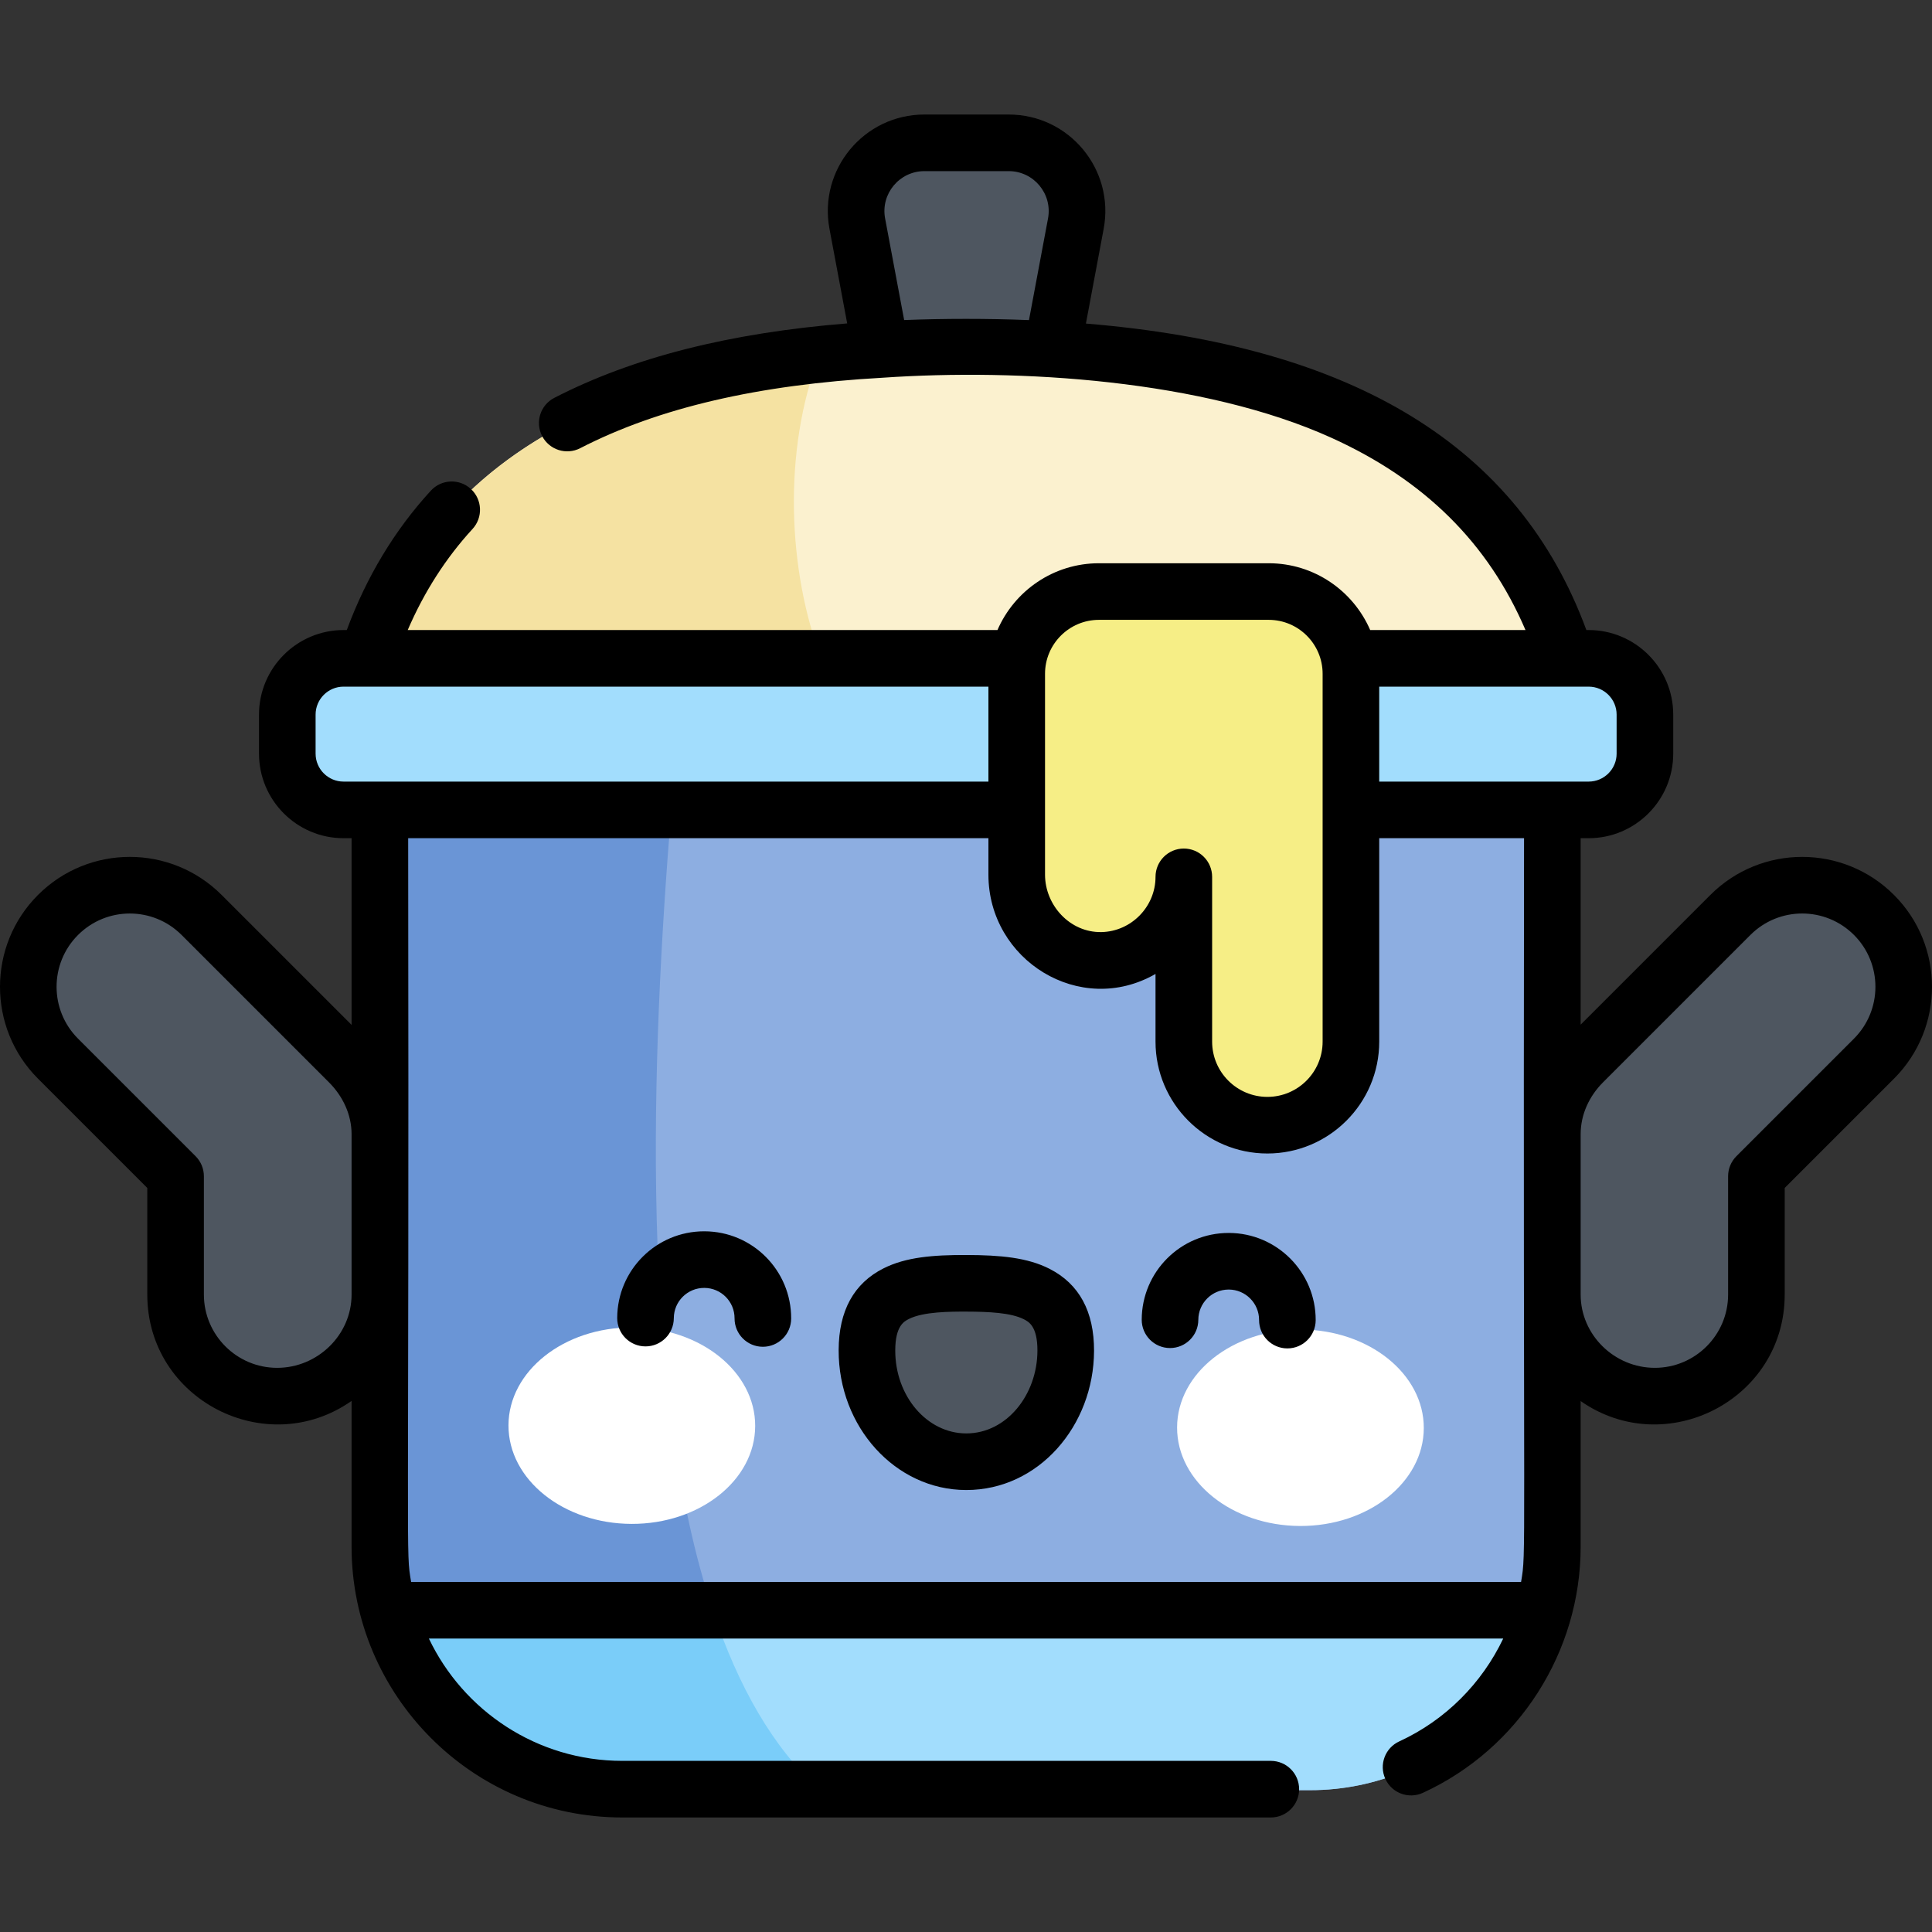 <svg id="Capa_1" enable-background="new 0 0 511.968 511.968" height="512" viewBox="0 0 511.968 511.968" width="512" xmlns="http://www.w3.org/2000/svg"><rect x="0" y="0" width="511.968" height="511.968" fill="#333333" stroke="none"/><g><path d="m267.316 37.848h-22.351c-11.337 0-19.886 10.3-17.797 21.443l8.166 43.569h41.613l8.166-43.569c2.089-11.143-6.459-21.443-17.797-21.443z" fill="#4e5660"/><path d="m347.181 474.384h-182.322c-35.502 0-64.282-28.78-64.282-64.282v-195.377h310.886v195.377c0 35.502-28.78 64.282-64.282 64.282z" fill="#8daee1"/><path d="m347.181 474.384h-182.322c-35.502 0-64.282-28.78-64.282-64.282v-195.377h310.886v195.377c0 35.502-28.78 64.282-64.282 64.282z" fill="#a2ddfd"/><path d="m100.577 214.725v195.377c0 35.502 28.78 64.282 64.282 64.282h52.441c-50.067-44.824-46.529-172.614-39.411-259.659z" fill="#7acdf9"/><path d="m100.577 410.103c0 5.826.789 11.465 2.241 16.831h306.403c1.453-5.366 2.241-11.005 2.241-16.831v-195.378h-310.885z" fill="#8daee1"/><path d="m100.577 214.725v195.377c0 5.826.789 11.465 2.242 16.831h86.133c-19.716-58.931-16.395-147.002-11.062-212.209h-77.313z" fill="#6a95d6"/><path d="m73.645 370.169c-14.874 0-26.932-12.058-26.932-26.932v-31.379l-31.183-31.183c-10.517-10.517-10.517-27.57 0-38.088 10.518-10.518 27.571-10.518 38.089 0l39.071 39.071c5.05 5.051 7.888 11.901 7.888 19.044v42.535c-.001 14.874-12.059 26.932-26.933 26.932z" fill="#4e5660"/><path d="m438.638 370.169c14.874 0 26.932-12.058 26.932-26.932v-31.379l31.183-31.183c10.517-10.517 10.517-27.57 0-38.088-10.518-10.518-27.571-10.518-38.089 0l-39.071 39.071c-5.05 5.051-7.888 11.901-7.888 19.044v42.535c0 14.874 12.058 26.932 26.933 26.932z" fill="#4e5660"/><path d="m421.093 174.539h-330.145c-8.239 0-14.919 6.679-14.919 14.919v10.35c0 8.239 6.679 14.918 14.919 14.918h330.145c8.239 0 14.918-6.679 14.918-14.918v-10.35c0-8.24-6.679-14.919-14.918-14.919z" fill="#a2ddfd"/><path d="m415.141 174.539c-20.584-64.087-84.014-82.508-159-82.508s-138.416 18.422-159 82.508z" fill="#fbf1cf"/><path d="m217.237 93.954c-57.377 6.121-103.19 27.948-120.096 80.585h120.511c-8.777-22.745-10.433-55.142-.415-80.585z" fill="#f5e2a2"/><path d="m269.44 178.635v53.261c0 12.417 10.162 22.963 22.577 22.73 12.04-.226 21.731-10.056 21.731-22.15v43.695c0 12.235 9.919 22.154 22.154 22.154 12.235 0 22.154-9.919 22.154-22.154v-97.537c0-12.043-9.763-21.805-21.806-21.805h-45.004c-12.043 0-21.806 9.763-21.806 21.806z" fill="#f6ee86"/><g><path d="m200.119 377.894c-.045 14.376-14.716 25.985-32.769 25.928s-32.651-11.756-32.606-26.133c.045-14.376 14.716-25.985 32.769-25.928 18.053.056 32.651 11.757 32.606 26.133z" fill="#fff"/><path d="m311.921 378.244c-.045 14.376 14.553 26.076 32.606 26.133s32.724-11.552 32.769-25.928-14.553-26.077-32.606-26.133c-18.053-.057-32.724 11.552-32.769 25.928z" fill="#fff"/><path d="m282.437 358.151c.051-16.287-11.743-17.854-26.298-17.9s-26.359 1.448-26.41 17.735 11.707 29.527 26.262 29.573c14.555.045 26.395-13.121 26.446-29.408z" fill="#4e5660"/></g><path d="m501.904 237.16c-13.449-13.45-35.22-13.452-48.673 0l-34.369 34.369v-49.411h2.124c12.357 0 22.409-10.053 22.409-22.41v-10.343c0-12.356-10.053-22.409-22.409-22.409h-.606c-17.915-48.631-61.493-75.36-132.619-81.213l4.701-25.084c2.953-15.767-9.149-30.311-25.159-30.311h-22.337c-16.042 0-28.108 14.576-25.158 30.311l4.694 25.045c-31.299 2.525-56.879 9.042-77.621 19.73-3.682 1.897-5.129 6.42-3.232 10.103 1.896 3.681 6.42 5.129 10.103 3.231 20.722-10.678 47.098-16.833 80.182-18.675 36.105-2.487 84.978.534 118.942 15.946 24.617 11.17 41.503 27.887 51.367 50.917h-41.154c-4.501-10.401-14.86-17.699-26.895-17.699h-44.977c-12.035 0-22.394 7.298-26.895 17.699h-156.28c4.353-10.105 10.105-19.087 17.181-26.79 2.802-3.05 2.6-7.795-.45-10.597-3.051-2.802-7.796-2.602-10.597.45-9.597 10.448-17.073 22.857-22.28 36.938h-.854c-12.356 0-22.409 10.053-22.409 22.409v10.343c0 12.357 10.053 22.41 22.409 22.41h2.124v49.47l-34.43-34.429c-13.451-13.449-35.221-13.453-48.673 0-13.418 13.419-13.418 35.252 0 48.671l28.968 28.968v28.253c0 27.927 31.568 44.018 54.134 28.182v38.643c0 39.236 31.918 71.743 71.742 71.743h171.852c4.143 0 7.5-3.358 7.5-7.5s-3.357-7.5-7.5-7.5h-171.852c-22.588 0-42.131-13.27-51.255-32.421h284.697c-5.622 11.815-15.251 21.607-27.555 27.264-3.764 1.73-5.412 6.184-3.682 9.947 1.739 3.782 6.201 5.404 9.947 3.682 25.522-11.734 41.803-37.455 41.803-65.214v-38.601c22.564 15.764 54.074-.324 54.074-28.225v-28.253l28.968-28.968c13.418-13.419 13.418-35.252 0-48.671zm-224.186-179.264-5.046 26.926c-11.009-.438-22.473-.422-33.076-.012l-5.045-26.914c-1.223-6.528 3.787-12.548 10.415-12.548h22.337c6.64 0 11.637 6.034 10.415 12.548zm-184.553 285.156c0 10.706-9.012 19.416-19.718 19.416s-19.416-8.71-19.416-19.416v-31.359c0-1.989-.79-3.897-2.196-5.303l-31.164-31.165c-7.57-7.57-7.57-19.888 0-27.458 7.587-7.588 19.87-7.589 27.458 0l39.048 39.048c3.667 3.667 5.988 8.543 5.988 13.729zm183.761-164.503c0-7.881 6.411-14.292 14.292-14.292h44.977c7.881 0 14.292 6.412 14.292 14.292v97.478c0 8.073-6.567 14.641-14.64 14.641s-14.641-6.568-14.641-14.641v-43.668c0-4.142-3.357-7.5-7.5-7.5s-7.5 3.358-7.5 7.5c0 7.923-6.44 14.489-14.357 14.638-8.361.143-14.923-7.147-14.923-15.218zm-185.885 28.569c-4.085 0-7.409-3.324-7.409-7.41v-10.343c0-4.085 3.324-7.409 7.409-7.409h170.885v25.162zm312.036 212.08h-294.133c-1.474-8.875-.499.475-.779-197.08h153.761v9.66c0 22.664 24.282 37.802 44.28 26.31v17.939c0 16.344 13.297 29.641 29.641 29.641s29.64-13.297 29.64-29.641v-53.909h38.376c-.276 195.735.653 188.497-.786 197.08zm-37.591-212.08v-25.162c3.535 0 59.055.002 55.5 0 4.085 0 7.409 3.324 7.409 7.409v10.343c0 4.086-3.324 7.41-7.409 7.41zm125.811 68.106-31.164 31.165c-1.406 1.407-2.196 3.314-2.196 5.303v31.359c0 10.706-8.71 19.416-19.416 19.416s-19.658-8.71-19.658-19.416c0-.644 0-41.865 0-42.509 0-5.186 2.262-10.062 5.929-13.729l39.048-39.048c7.587-7.588 19.87-7.589 27.458 0 7.569 7.571 7.569 19.889-.001 27.459zm-165.627 51.499c-.025 0-.05 0-.075 0-12.703 0-23.005 10.262-23.046 22.976-.013 4.142 3.334 7.511 7.477 7.524h.024c4.13 0 7.485-3.342 7.499-7.476.014-4.435 3.607-8.024 8.048-8.024h.026c4.439.014 8.038 3.636 8.025 8.075-.013 4.142 3.335 7.51 7.477 7.523h.024c4.131 0 7.486-3.343 7.499-7.477.038-12.709-10.269-23.081-22.978-23.121zm-138.991-.435c-.024 0-.05 0-.074 0-12.705 0-23.009 10.263-23.047 22.977-.013 4.142 3.335 7.51 7.477 7.523h.023c4.132 0 7.487-3.343 7.5-7.477.014-4.439 3.61-8.023 8.048-8.023h.026c4.449.014 8.038 3.624 8.023 8.074-.013 4.142 3.334 7.511 7.477 7.524h.024c4.13 0 7.485-3.342 7.499-7.476.041-12.74-10.235-23.082-22.976-23.122zm91.481 9.96c-5.899-3.015-13.063-3.651-22.005-3.68-8.97-.029-16.11.564-22.027 3.542-7.856 3.954-11.857 11.241-11.89 21.66-.063 20.386 15.064 37.02 33.723 37.078h.101c19.247 0 33.791-17.113 33.853-36.865.032-10.42-3.923-17.733-11.755-21.735zm-3.246 21.686c-.036 11.681-8.17 21.914-18.854 21.913-.018 0-.035 0-.052 0-10.388-.032-18.808-9.915-18.77-22.031.021-6.49 2.37-7.672 3.632-8.307 3.844-1.934 10.926-1.951 15.238-1.941 5.874.018 11.785.278 15.226 2.037 1.259.643 3.601 1.839 3.58 8.329z"/></g></svg>